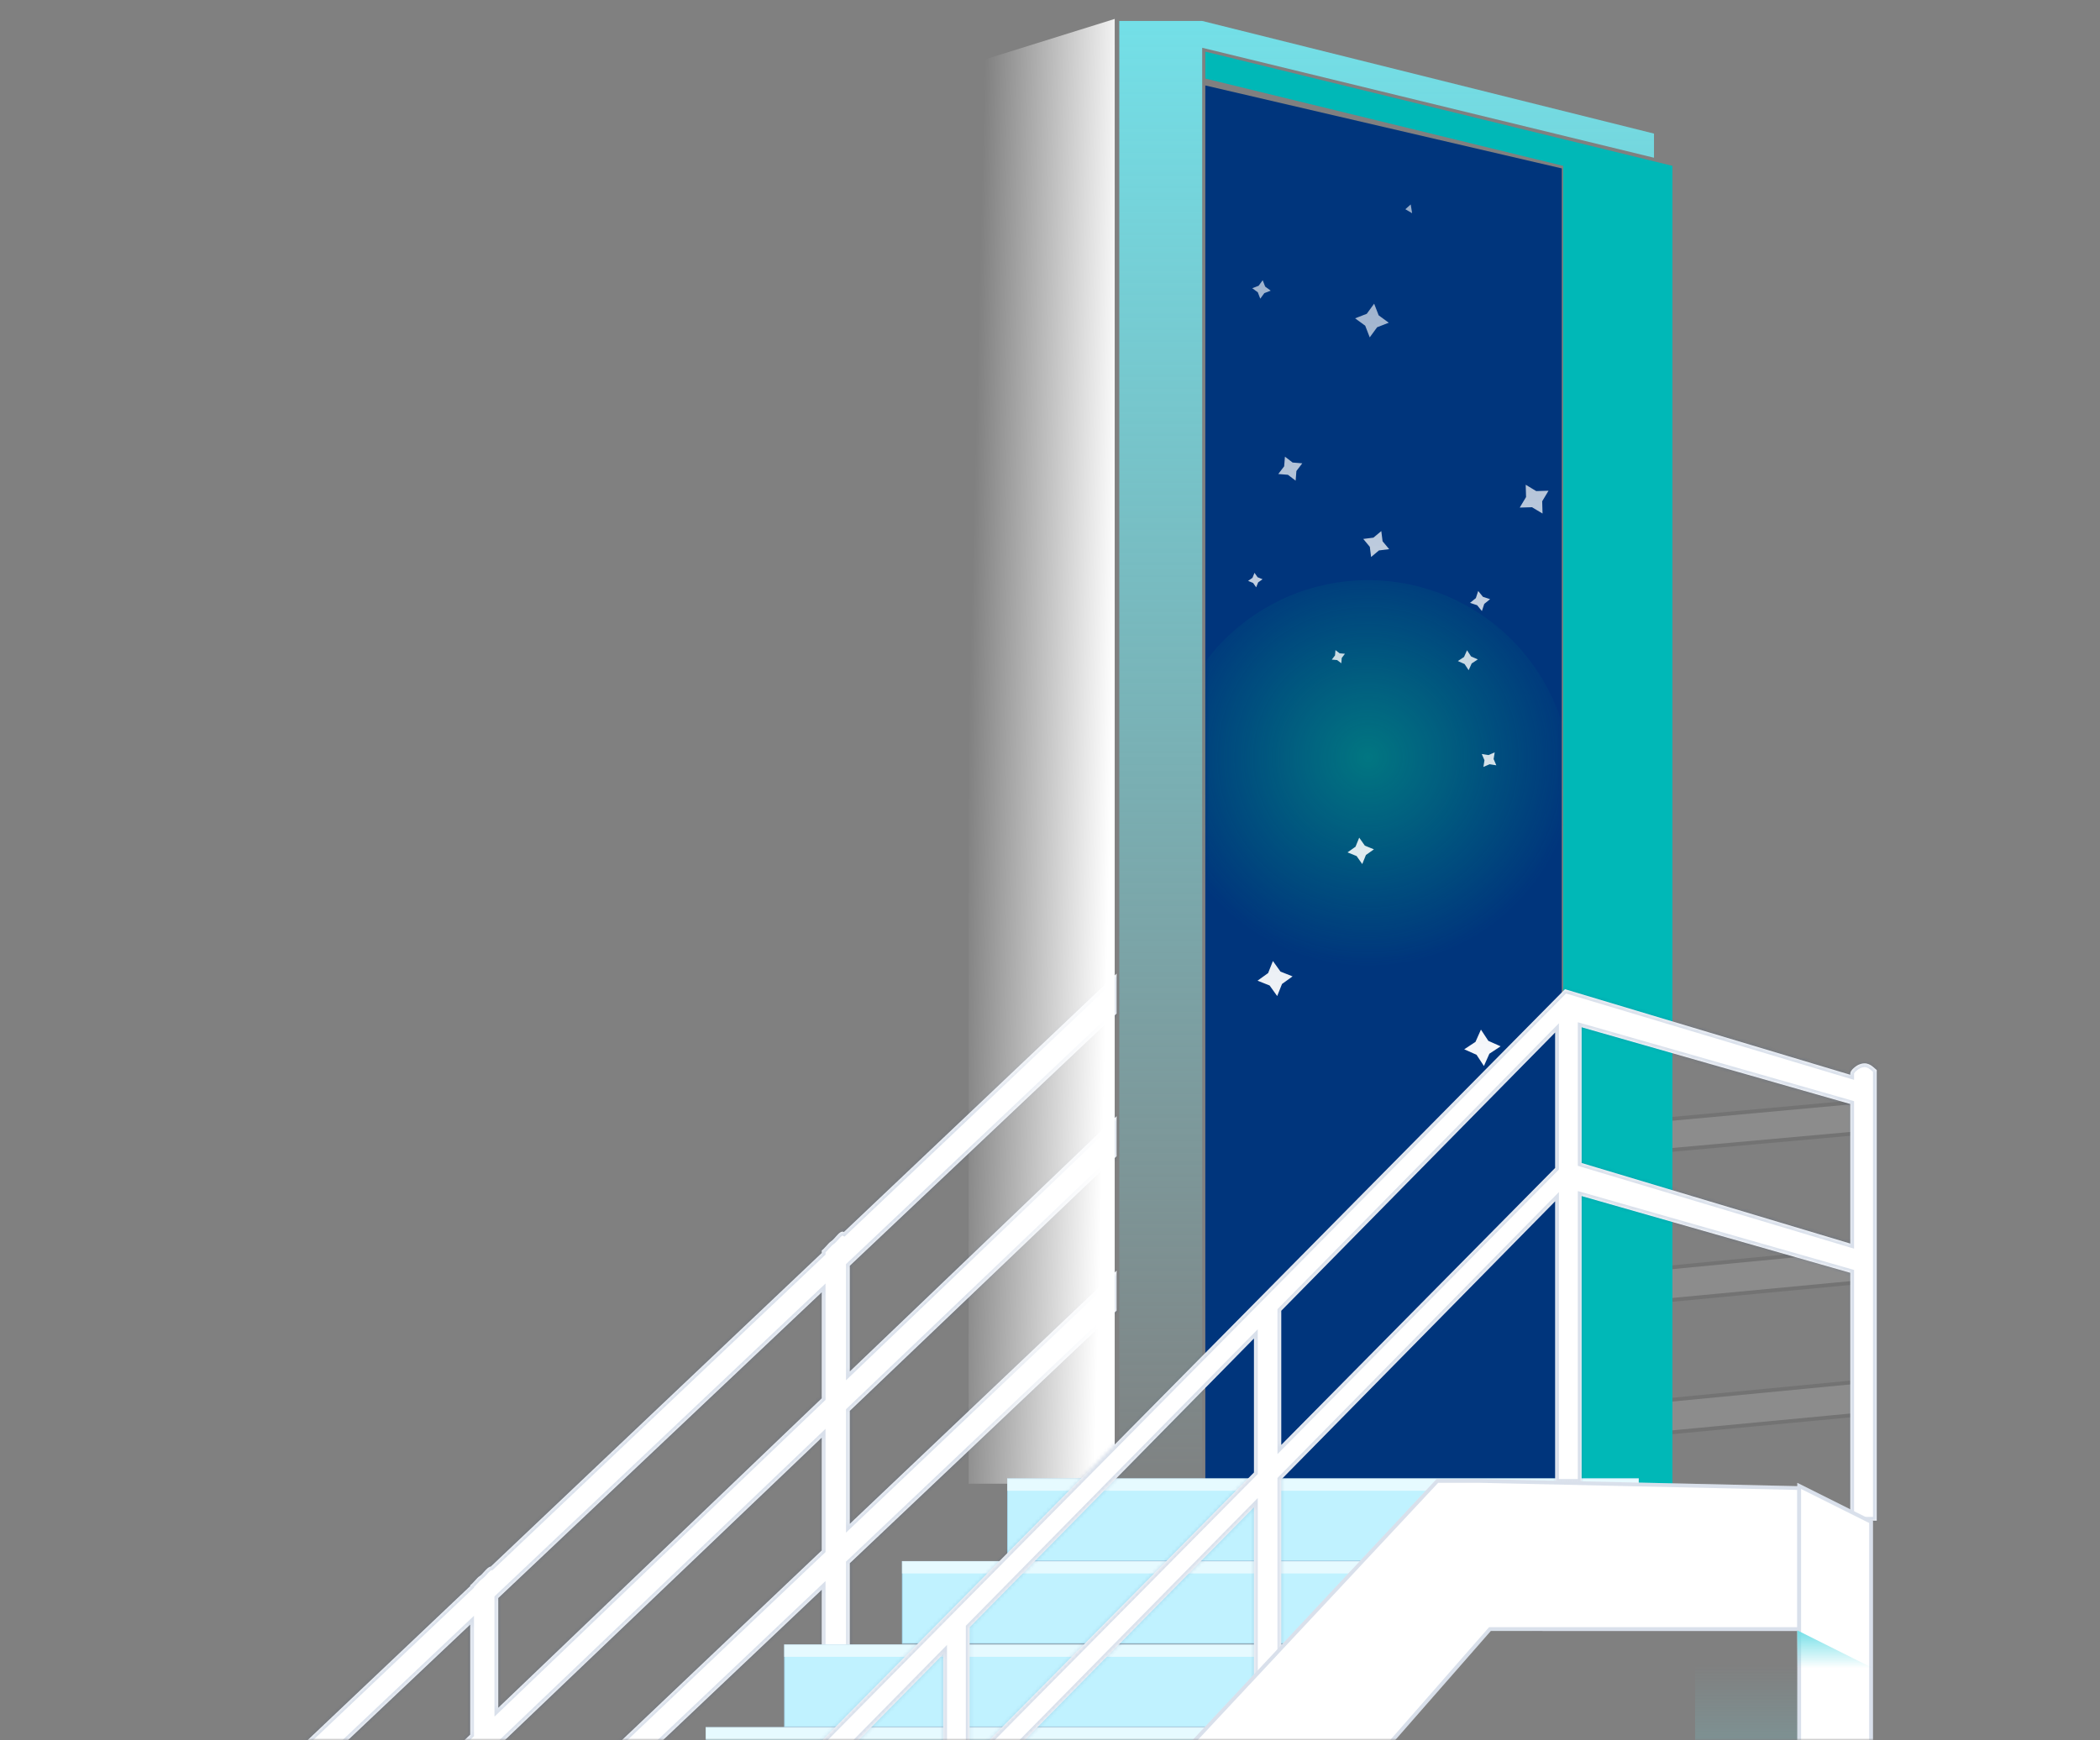 <svg width="555" height="460" viewBox="0 0 555 460" fill="none" xmlns="http://www.w3.org/2000/svg">
<rect x="0" y="0" width="555" height="460" fill="#808080" stroke="none"/>
<mask id="mask0_1880_49153" style="mask-type:alpha" maskUnits="userSpaceOnUse" x="0" y="0" width="555" height="460">
<rect width="555" height="460" fill="#C4C4C4"/>
</mask>
<g mask="url(#mask0_1880_49153)">
<g opacity="0.1">
<path fill-rule="evenodd" clip-rule="evenodd" d="M494 291L364 302.915V311L494 299.298V291ZM494 330L364 342.511V351L494 338.713V330ZM364 377.511L494 365V373.713L364 386V377.511Z" fill="white"/>
<path d="M364 302.915L363.954 302.417L363.5 302.459V302.915H364ZM494 291H494.5V290.452L493.954 290.502L494 291ZM364 311H363.5V311.547L364.045 311.498L364 311ZM494 299.298L494.045 299.796L494.5 299.755V299.298H494ZM364 342.511L363.952 342.013L363.5 342.056V342.511H364ZM494 330H494.5V329.45L493.952 329.502L494 330ZM364 351H363.5V351.549L364.047 351.498L364 351ZM494 338.713L494.047 339.211L494.5 339.168V338.713H494ZM494 365H494.5V364.45L493.952 364.502L494 365ZM364 377.511L363.952 377.013L363.5 377.056V377.511H364ZM494 373.713L494.047 374.211L494.5 374.168V373.713H494ZM364 386H363.5V386.549L364.047 386.498L364 386ZM364.046 303.413L494.046 291.498L493.954 290.502L363.954 302.417L364.046 303.413ZM364.5 311V302.915H363.5V311H364.5ZM493.955 298.8L363.955 310.502L364.045 311.498L494.045 299.796L493.955 298.8ZM493.5 291V299.298H494.5V291H493.5ZM364.048 343.008L494.048 330.498L493.952 329.502L363.952 342.013L364.048 343.008ZM364.5 351V342.511H363.5V351H364.5ZM493.953 338.215L363.953 350.502L364.047 351.498L494.047 339.211L493.953 338.215ZM493.5 330V338.713H494.5V330H493.5ZM493.952 364.502L363.952 377.013L364.048 378.008L494.048 365.498L493.952 364.502ZM494.5 373.713V365H493.5V373.713H494.5ZM364.047 386.498L494.047 374.211L493.953 373.215L363.953 385.502L364.047 386.498ZM363.5 377.511V386H364.5V377.511H363.5Z" fill="black"/>
</g>
<mask id="path-4-inside-1_1880_49153" fill="white">
<path fill-rule="evenodd" clip-rule="evenodd" d="M33.462 505.353L-3.5 542.526V552.5L33.462 515.327L124.268 429.47V458.565L33.462 545.466H27V555.456H33.462L124.268 468.759V498.079L33.462 584.286H27V594.276H33.462L124.268 508.273V537.136H131.683V501.25L217.174 420.281V449.464H224.589V413.258L295.101 346.475V335.898L224.589 402.839V372.977L295.101 305.655V295.078L224.589 362.558V334.616L295.101 267.946V257.385L223.034 325.687C222.346 325.301 221.608 326.126 220.852 326.972C220.434 327.439 220.01 327.912 219.587 328.191C219.249 328.412 218.814 328.897 218.379 329.381C217.945 329.864 217.511 330.347 217.174 330.569V331.241L129.709 414.136C129.144 414.175 128.55 414.834 127.945 415.506C127.527 415.97 127.104 416.44 126.681 416.717C126.343 416.937 125.908 417.418 125.473 417.899C125.038 418.378 124.604 418.858 124.268 419.078V419.293L33.462 505.353ZM217.174 341.627L131.683 422.459V451.469L217.174 369.654V341.627ZM217.174 380.057L131.683 461.679V491.04L217.174 409.878V380.057Z"/>
</mask>
<path fill-rule="evenodd" clip-rule="evenodd" d="M33.462 505.353L-3.5 542.526V552.5L33.462 515.327L124.268 429.47V458.565L33.462 545.466H27V555.456H33.462L124.268 468.759V498.079L33.462 584.286H27V594.276H33.462L124.268 508.273V537.136H131.683V501.25L217.174 420.281V449.464H224.589V413.258L295.101 346.475V335.898L224.589 402.839V372.977L295.101 305.655V295.078L224.589 362.558V334.616L295.101 267.946V257.385L223.034 325.687C222.346 325.301 221.608 326.126 220.852 326.972C220.434 327.439 220.01 327.912 219.587 328.191C219.249 328.412 218.814 328.897 218.379 329.381C217.945 329.864 217.511 330.347 217.174 330.569V331.241L129.709 414.136C129.144 414.175 128.55 414.834 127.945 415.506C127.527 415.97 127.104 416.44 126.681 416.717C126.343 416.937 125.908 417.418 125.473 417.899C125.038 418.378 124.604 418.858 124.268 419.078V419.293L33.462 505.353ZM217.174 341.627L131.683 422.459V451.469L217.174 369.654V341.627ZM217.174 380.057L131.683 461.679V491.04L217.174 409.878V380.057Z" fill="white"/>
<path d="M-3.5 542.526L-4.209 541.821L-4.5 542.114V542.526H-3.5ZM33.462 505.353L32.774 504.628L32.763 504.638L32.753 504.648L33.462 505.353ZM-3.5 552.5H-4.5V554.924L-2.791 553.205L-3.5 552.5ZM33.462 515.327L32.775 514.6L32.764 514.611L32.753 514.622L33.462 515.327ZM124.268 429.47H125.268V427.148L123.581 428.743L124.268 429.47ZM124.268 458.565L124.959 459.288L125.268 458.992V458.565H124.268ZM33.462 545.466V546.466H33.863L34.153 546.188L33.462 545.466ZM27 545.466V544.466H26V545.466H27ZM27 555.456H26V556.456H27V555.456ZM33.462 555.456V556.456H33.863L34.153 556.179L33.462 555.456ZM124.268 468.759H125.268V466.422L123.577 468.036L124.268 468.759ZM124.268 498.079L124.956 498.804L125.268 498.509V498.079H124.268ZM33.462 584.286V585.286H33.861L34.151 585.011L33.462 584.286ZM27 584.286V583.286H26V584.286H27ZM27 594.276H26V595.276H27V594.276ZM33.462 594.276V595.276H33.86L34.15 595.002L33.462 594.276ZM124.268 508.273H125.268V505.949L123.58 507.547L124.268 508.273ZM124.268 537.136H123.268V538.136H124.268V537.136ZM131.683 537.136V538.136H132.683V537.136H131.683ZM131.683 501.25L130.995 500.524L130.683 500.82V501.25H131.683ZM217.174 420.281H218.174V417.957L216.486 419.555L217.174 420.281ZM217.174 449.464H216.174V450.464H217.174V449.464ZM224.589 449.464V450.464H225.589V449.464H224.589ZM224.589 413.258L223.901 412.532L223.589 412.828V413.258H224.589ZM295.101 346.475L295.789 347.201L296.101 346.906V346.475H295.101ZM295.101 335.898H296.101V333.57L294.413 335.173L295.101 335.898ZM224.589 402.839H223.589V405.167L225.277 403.564L224.589 402.839ZM224.589 372.977L223.898 372.254L223.589 372.549V372.977H224.589ZM295.101 305.655L295.792 306.379L296.101 306.083V305.655H295.101ZM295.101 295.078H296.101V292.737L294.41 294.355L295.101 295.078ZM224.589 362.558H223.589V364.899L225.28 363.28L224.589 362.558ZM224.589 334.616L223.902 333.889L223.589 334.185V334.616H224.589ZM295.101 267.946L295.788 268.672L296.101 268.377V267.946H295.101ZM295.101 257.385H296.101V255.06L294.413 256.66L295.101 257.385ZM223.034 325.687L222.543 326.559L223.186 326.921L223.722 326.413L223.034 325.687ZM220.852 326.972L220.106 326.305L220.852 326.972ZM219.587 328.191L220.136 329.026L219.587 328.191ZM218.379 329.381L219.123 330.049V330.049L218.379 329.381ZM217.174 330.569L216.624 329.734L216.174 330.03V330.569H217.174ZM217.174 331.241L217.862 331.967L218.174 331.671V331.241H217.174ZM129.709 414.136L129.779 415.133L130.137 415.108L130.397 414.861L129.709 414.136ZM127.945 415.506L127.202 414.837V414.837L127.945 415.506ZM126.681 416.717L127.227 417.554L126.681 416.717ZM125.473 417.899L124.731 417.228L125.473 417.899ZM124.268 419.078L123.721 418.241L123.268 418.537V419.078H124.268ZM124.268 419.293L124.955 420.019L125.268 419.723V419.293H124.268ZM217.174 341.627H218.174V339.305L216.487 340.9L217.174 341.627ZM131.683 422.459L130.996 421.732L130.683 422.028V422.459H131.683ZM131.683 451.469H130.683V453.81L132.374 452.191L131.683 451.469ZM217.174 369.654L217.865 370.377L218.174 370.081V369.654H217.174ZM217.174 380.057H218.174V377.719L216.483 379.333L217.174 380.057ZM131.683 461.679L130.992 460.956L130.683 461.252V461.679H131.683ZM131.683 491.04H130.683V493.368L132.371 491.765L131.683 491.04ZM217.174 409.878L217.862 410.604L218.174 410.308V409.878H217.174ZM-2.791 543.231L34.171 506.059L32.753 504.648L-4.209 541.821L-2.791 543.231ZM-2.5 552.5V542.526H-4.5V552.5H-2.5ZM32.753 514.622L-4.209 551.795L-2.791 553.205L34.171 516.032L32.753 514.622ZM123.581 428.743L32.775 514.6L34.149 516.054L124.955 430.197L123.581 428.743ZM125.268 458.565V429.47H123.268V458.565H125.268ZM34.153 546.188L124.959 459.288L123.576 457.843L32.77 544.743L34.153 546.188ZM27 546.466H33.462V544.466H27V546.466ZM28 555.456V545.466H26V555.456H28ZM33.462 554.456H27V556.456H33.462V554.456ZM123.577 468.036L32.771 554.732L34.153 556.179L124.958 469.482L123.577 468.036ZM125.268 498.079V468.759H123.268V498.079H125.268ZM34.151 585.011L124.956 498.804L123.579 497.354L32.773 583.56L34.151 585.011ZM27 585.286H33.462V583.286H27V585.286ZM28 594.276V584.286H26V594.276H28ZM33.462 593.276H27V595.276H33.462V593.276ZM123.58 507.547L32.774 593.549L34.15 595.002L124.955 508.999L123.58 507.547ZM125.268 537.136V508.273H123.268V537.136H125.268ZM131.683 536.136H124.268V538.136H131.683V536.136ZM130.683 501.25V537.136H132.683V501.25H130.683ZM216.486 419.555L130.995 500.524L132.37 501.976L217.861 421.007L216.486 419.555ZM216.174 420.281V449.464H218.174V420.281H216.174ZM217.174 450.464H224.589V448.464H217.174V450.464ZM225.589 449.464V413.258H223.589V449.464H225.589ZM294.414 345.749L223.901 412.532L225.277 413.984L295.789 347.201L294.414 345.749ZM294.101 335.898V346.475H296.101V335.898H294.101ZM225.277 403.564L295.79 336.623L294.413 335.173L223.9 402.114L225.277 403.564ZM225.589 402.839V372.977H223.589V402.839H225.589ZM294.411 304.932L223.898 372.254L225.279 373.7L295.792 306.379L294.411 304.932ZM294.101 295.078V305.655H296.101V295.078H294.101ZM225.28 363.28L295.793 295.8L294.41 294.355L223.897 361.836L225.28 363.28ZM225.589 362.558V334.616H223.589V362.558H225.589ZM294.414 267.219L223.902 333.889L225.276 335.342L295.788 268.672L294.414 267.219ZM294.101 257.385V267.946H296.101V257.385H294.101ZM223.722 326.413L295.789 258.111L294.413 256.66L222.346 324.962L223.722 326.413ZM223.524 324.816C222.664 324.332 221.858 324.713 221.383 325.057C220.911 325.397 220.46 325.909 220.106 326.305L221.597 327.638C221.999 327.188 222.295 326.865 222.554 326.678C222.675 326.591 222.723 326.583 222.708 326.586C222.665 326.595 222.594 326.587 222.543 326.559L223.524 324.816ZM220.106 326.305C219.659 326.805 219.328 327.164 219.038 327.355L220.136 329.026C220.692 328.661 221.208 328.073 221.597 327.638L220.106 326.305ZM219.038 327.355C218.775 327.527 218.521 327.768 218.306 327.987C218.082 328.215 217.849 328.475 217.635 328.713L219.123 330.049C219.344 329.803 219.546 329.578 219.733 329.388C219.929 329.188 220.061 329.076 220.136 329.026L219.038 327.355ZM217.635 328.713C217.414 328.958 217.213 329.183 217.026 329.373C216.831 329.572 216.699 329.684 216.624 329.734L217.724 331.404C217.985 331.232 218.239 330.992 218.454 330.773C218.677 330.546 218.909 330.287 219.123 330.049L217.635 328.713ZM216.174 330.569V331.241H218.174V330.569H216.174ZM130.397 414.861L217.862 331.967L216.486 330.515L129.021 413.41L130.397 414.861ZM128.688 416.175C129.003 415.826 129.258 415.546 129.495 415.342C129.753 415.119 129.834 415.129 129.779 415.133L129.639 413.138C129.019 413.182 128.52 413.541 128.19 413.826C127.837 414.129 127.493 414.514 127.202 414.837L128.688 416.175ZM127.227 417.554C127.783 417.191 128.3 416.607 128.688 416.175L127.202 414.837C126.755 415.333 126.425 415.689 126.134 415.879L127.227 417.554ZM126.214 418.57C126.435 418.325 126.638 418.102 126.825 417.913C127.02 417.715 127.152 417.603 127.227 417.554L126.134 415.879C125.872 416.05 125.617 416.289 125.402 416.507C125.178 416.733 124.945 416.991 124.731 417.228L126.214 418.57ZM124.815 419.915C125.076 419.744 125.33 419.506 125.545 419.289C125.768 419.063 126.001 418.806 126.214 418.57L124.731 417.228C124.511 417.471 124.309 417.694 124.122 417.883C123.927 418.08 123.796 418.192 123.721 418.241L124.815 419.915ZM125.268 419.293V419.078H123.268V419.293H125.268ZM34.15 506.079L124.955 420.019L123.58 418.567L32.774 504.628L34.15 506.079ZM216.487 340.9L130.996 421.732L132.37 423.186L217.861 342.353L216.487 340.9ZM130.683 422.459V451.469H132.683V422.459H130.683ZM132.374 452.191L217.865 370.377L216.482 368.932L130.991 450.746L132.374 452.191ZM216.174 341.627V369.654H218.174V341.627H216.174ZM216.483 379.333L130.992 460.956L132.373 462.403L217.864 380.78L216.483 379.333ZM130.683 461.679V491.04H132.683V461.679H130.683ZM132.371 491.765L217.862 410.604L216.485 409.153L130.994 490.314L132.371 491.765ZM216.174 380.057V409.878H218.174V380.057H216.174Z" fill="#00357C" fill-opacity="0.15" mask="url(#path-4-inside-1_1880_49153)"/>
<path d="M412.761 44.522L318.549 22.593V394.569H412.761V44.522Z" fill="#00357C"/>
<mask id="mask1_1880_49153" style="mask-type:alpha" maskUnits="userSpaceOnUse" x="318" y="22" width="95" height="373">
<path d="M412.761 44.522L318.549 22.593V394.569H412.761V44.522Z" fill="#00357C"/>
</mask>
<g mask="url(#mask1_1880_49153)">
<circle opacity="0.44" cx="361.552" cy="207.058" r="53.681" fill="url(#paint0_radial_1880_49153)"/>
<path d="M755.032 330.407L757.141 329.314L759.509 329.532L758.415 327.42L758.634 325.052L756.524 326.145L754.156 325.927L755.249 328.039L755.032 330.407ZM642.58 312.202L644.142 309.799L646.754 308.619L644.352 307.056L643.174 304.442L641.611 306.845L638.999 308.025L641.401 309.589L642.58 312.202ZM518.845 304.171L521.85 302.862L525.088 303.383L523.781 300.374L524.299 297.135L521.294 298.444L518.056 297.924L519.363 300.932L518.845 304.171ZM676.365 295.627L677.25 294.307L678.707 293.675L677.39 292.789L676.758 291.331L675.872 292.65L674.415 293.282L675.733 294.169L676.365 295.627ZM628.742 262.774L630.112 262.11L631.623 262.291L630.96 260.921L631.14 259.408L629.771 260.073L628.26 259.892L628.923 261.262L628.742 262.774ZM764.423 260.907L765.521 260.002L766.933 259.832L766.029 258.735L765.859 257.321L764.762 258.226L763.349 258.396L764.253 259.494L764.423 260.907ZM668.972 259.114L670.642 257.332L673.009 256.733L671.228 255.061L670.63 252.693L668.96 254.475L666.593 255.074L668.373 256.745L668.972 259.114ZM850.064 258.156L852.068 256.504L854.644 256.196L852.994 254.191L852.685 251.612L850.682 253.263L848.105 253.572L849.755 255.577L850.064 258.156ZM392.178 281.81L393.624 278.559L396.595 276.603L393.346 275.156L391.392 272.184L389.946 275.434L386.975 277.39L390.224 278.837L392.178 281.81ZM-124.119 239.858L-122.395 238.068L-119.98 237.49L-121.768 235.766L-122.346 233.349L-124.067 235.139L-126.486 235.716L-124.694 237.44L-124.119 239.858ZM360.023 228.424L360.996 226.023L363.111 224.529L360.714 223.554L359.219 221.438L358.243 223.838L356.128 225.333L358.528 226.308L360.023 228.424ZM430.034 226.39L431.754 224.6L434.173 224.023L432.381 222.299L431.807 219.881L430.083 221.672L427.667 222.249L429.455 223.973L430.034 226.39ZM678.295 217.128L679.451 216.529L680.748 216.648L680.15 215.491L680.269 214.194L679.112 214.792L677.815 214.673L678.414 215.83L678.295 217.128ZM914.172 214.956L915.147 212.556L917.262 211.061L914.863 210.086L913.369 207.97L912.395 210.37L910.28 211.865L912.679 212.84L914.172 214.956ZM616.669 207.152L617.526 205.834L618.957 205.188L617.64 204.331L616.995 202.899L616.138 204.216L614.707 204.862L616.024 205.719L616.669 207.152ZM392.04 202.75L393.685 202.033L395.458 202.318L394.745 200.669L395.026 198.894L393.381 199.612L391.608 199.326L392.322 200.975L392.04 202.75ZM718.183 190.989L718.523 189.953L719.368 189.265L718.333 188.925L717.645 188.079L717.305 189.115L716.461 189.803L717.495 190.144L718.183 190.989ZM-93.629 190.644L-92.837 188.862L-91.206 187.79L-92.987 186.998L-94.058 185.368L-94.85 187.15L-96.48 188.222L-94.7 189.015L-93.629 190.644ZM771.062 189.534L772.333 186.339L775.127 184.335L771.933 183.063L769.93 180.267L768.659 183.462L765.866 185.467L769.059 186.739L771.062 189.534ZM631.133 178.058L632.049 177.081L633.346 176.753L632.369 175.837L632.041 174.539L631.126 175.516L629.829 175.844L630.804 176.76L631.133 178.058ZM388.145 177.176L388.937 175.395L390.564 174.323L388.783 173.53L387.713 171.901L386.92 173.682L385.294 174.754L387.07 175.547L388.145 177.176ZM354.49 175.339L354.603 173.942L355.452 172.827L354.054 172.714L352.943 171.865L352.826 173.262L351.977 174.377L353.374 174.49L354.49 175.339ZM908.64 161.872L908.753 160.475L909.602 159.36L908.206 159.247L907.091 158.397L906.978 159.794L906.129 160.909L907.526 161.023L908.64 161.872ZM825.165 160.135L825.785 158.245L827.326 156.989L825.438 156.368L824.183 154.826L823.562 156.715L822.021 157.971L823.91 158.592L825.165 160.135ZM-36.337 156.787C-36.18 156.454 -36.022 156.123 -35.864 155.791L-37.044 155.94L-36.337 156.787ZM649.871 154.789L650.959 152.348L653.19 150.88L650.751 149.791L649.284 147.558L648.196 149.999L645.965 151.467L648.404 152.556L649.871 154.789ZM765.507 153.859L766.041 152.543L767.2 151.725L765.886 151.19L765.067 150.03L764.533 151.346L763.374 152.165L764.689 152.699L765.507 153.859ZM-146.477 149.231L-146.571 145.983L-144.899 143.196L-148.145 143.29L-150.932 141.616L-150.838 144.865L-152.51 147.651L-149.264 147.557L-146.477 149.231ZM362.361 147.248L364.442 145.511L367.136 145.172L365.396 143.088L365.058 140.396L362.977 142.134L360.288 142.472L362.023 144.556L362.361 147.248ZM687.08 139.927L687.777 138.176L689.307 137.078L687.557 136.381L686.46 134.848L685.763 136.599L684.232 137.698L685.982 138.395L687.08 139.927ZM407.672 135.763L407.578 132.515L409.25 129.729L406.004 129.822L403.221 128.148L403.315 131.397L401.64 134.184L404.889 134.09L407.672 135.763ZM620.665 120.886L621.261 119.548L622.484 118.744L621.147 118.147L620.343 116.923L619.748 118.261L618.524 119.066L619.861 119.662L620.665 120.886ZM549.046 116.754L550.188 115.802L551.66 115.616L550.71 114.474L550.526 112.999L549.384 113.951L547.907 114.136L548.862 115.278L549.046 116.754ZM-52.144 116.587L-52.163 115.245L-51.453 114.106L-52.794 114.124L-53.932 113.415L-53.917 114.758L-54.623 115.897L-53.282 115.878L-52.144 116.587ZM502.005 103.119L501.99 101.778L502.696 100.639L501.355 100.657L500.217 99.948L500.236 101.29L499.526 102.429L500.867 102.411L502.005 103.119ZM848.313 101.534L848.52 98.985L850.069 96.951L847.521 96.743L845.488 95.194L845.281 97.743L843.732 99.778L846.281 99.985L848.313 101.534ZM2.075 101.365C2.424 101.004 2.766 100.656 3.119 100.298L3.078 99.175L4.524 96.724L1.68 96.828L-0.769 95.381L-0.664 98.225L-2.11 100.677L0.734 100.572L2.075 101.365ZM-124.457 94.691L-122.872 91.852L-120.01 90.316L-122.846 88.732L-124.382 85.866L-125.964 88.705L-128.83 90.241L-125.994 91.826L-124.457 94.691ZM362.003 89.185L363.952 86.512L367.036 85.315L364.362 83.364L363.167 80.279L361.218 82.952L358.134 84.149L360.805 86.1L362.003 89.185ZM557.332 88.552L557.227 85.707L558.673 83.257L555.833 83.361L553.384 81.914L553.486 84.758L552.039 87.209L554.883 87.105L557.332 88.552ZM569.953 84.587L569.897 83.028L570.686 81.685L569.131 81.742L567.79 80.949L567.846 82.508L567.053 83.851L568.609 83.794L569.953 84.587ZM625.967 81.903L625.934 79.456L627.226 77.376L624.78 77.409L622.702 76.117L622.735 78.565L621.443 80.644L623.89 80.611L625.967 81.903ZM429.696 81.224L431.277 78.384L434.143 76.849L431.303 75.265L429.767 72.398L428.186 75.238L425.32 76.774L428.159 78.358L429.696 81.224ZM766.592 77.554L767.661 76.089L769.35 75.432L767.887 74.363L767.231 72.673L766.162 74.138L764.473 74.794L765.936 75.863L766.592 77.554ZM916.153 75.718L918.103 73.045L921.186 71.847L918.514 69.896L917.317 66.811L915.368 69.484L912.285 70.682L914.956 72.633L916.153 75.718ZM704.632 69.923L706.096 68.618L708.031 68.31L706.727 66.845L706.419 64.908L704.956 66.213L703.02 66.522L704.324 67.986L704.632 69.923ZM373.201 56.365L372.833 54.048L371.417 55.31C372.014 55.659 372.608 56.01 373.201 56.365ZM89.022 317.909L87.46 320.313L84.849 321.492L87.249 323.056L88.429 325.669L89.992 323.266L92.602 322.086L90.202 320.523L89.022 317.909ZM806.351 52.643L803.681 55.024L800.149 55.587L802.528 58.259L803.091 61.793L805.761 59.413L809.292 58.85L806.913 56.178L806.351 52.643ZM-29.85 310.602L-32.859 311.912L-36.093 311.391L-34.786 314.399L-35.305 317.639L-32.3 316.329L-29.065 316.85L-30.372 313.841L-29.85 310.602ZM122.608 304.799L121.721 306.117L120.264 306.75L121.582 307.636L122.214 309.094L123.1 307.775L124.557 307.143L123.239 306.256L122.608 304.799ZM76.991 272.876L75.62 273.54L74.11 273.359L74.771 274.73L74.591 276.241L75.962 275.578L77.472 275.758L76.811 274.388L76.991 272.876ZM211.708 270.788L210.611 271.693L209.199 271.863L210.104 272.961L210.273 274.374L211.37 273.469L212.782 273.3L211.877 272.202L211.708 270.788ZM116.478 266.16L114.81 267.942L112.443 268.541L114.224 270.213L114.821 272.581L116.493 270.799L118.859 270.201L117.079 268.529L116.478 266.16ZM298.536 265.08L296.53 266.731L293.953 267.04L295.606 269.044L295.914 271.623L297.916 269.972L300.493 269.663L298.844 267.658L298.536 265.08ZM6.128 249.461L4.678 252.712L1.71 254.668L4.956 256.115L6.913 259.088L8.359 255.837L11.33 253.881L8.081 252.434L6.128 249.461ZM126.12 227.661L124.963 228.26L123.663 228.141L124.264 229.298L124.144 230.596L125.301 229.996L126.597 230.116L126 228.958L126.12 227.661ZM62.845 216.366L61.988 217.683L60.557 218.329L61.872 219.186L62.518 220.619L63.374 219.302L64.805 218.655L63.491 217.798L62.845 216.366ZM-2.302 212.362L-3.947 213.079L-5.724 212.794L-5.006 214.442L-5.292 216.218L-3.643 215.5L-1.869 215.786L-2.587 214.137L-2.302 212.362ZM163.496 201.547L163.154 202.582L162.309 203.271L163.345 203.611L164.033 204.456L164.371 203.421L165.216 202.732L164.183 202.392L163.496 201.547ZM336.412 254.051L335.142 257.246L332.348 259.25L335.54 260.522L337.543 263.317L338.816 260.122L341.607 258.118L338.414 256.846L336.412 254.051ZM77.889 188.006L76.976 188.983L75.676 189.311L76.653 190.227L76.983 191.525L77.896 190.549L79.196 190.221L78.219 189.304L77.889 188.006ZM390.665 156.23L390.045 158.12L388.501 159.376L390.39 159.996L391.645 161.539L392.265 159.649L393.809 158.393L391.919 157.772L390.665 156.23ZM95.134 161.026L94.045 163.467L91.813 164.935L94.255 166.023L95.72 168.256L96.809 165.815L99.041 164.347L96.599 163.259L95.134 161.026ZM331.547 151.434L331.014 152.75L329.853 153.569L331.168 154.103L331.987 155.263L332.52 153.948L333.681 153.129L332.366 152.594L331.547 151.434ZM132.31 148.316L131.612 150.067L130.083 151.165L131.83 151.863L132.93 153.395L133.625 151.643L135.158 150.545L133.407 149.848L132.31 148.316ZM66.192 130.391L65.598 131.729L64.373 132.533L65.711 133.13L66.514 134.353L67.112 133.016L68.333 132.212L66.995 131.615L66.192 130.391ZM-3.627 126.466L-4.769 127.418L-6.242 127.603L-5.292 128.746L-5.107 130.221L-3.966 129.269L-2.489 129.083L-3.44 127.941L-3.627 126.466ZM339.591 120.724L339.385 123.274L337.833 125.308L340.384 125.516L342.416 127.065L342.623 124.516L344.17 122.482L341.624 122.274L339.591 120.724ZM13.637 94.416L13.693 95.975L12.9 97.319L14.459 97.261L15.8 98.055L15.744 96.495L16.537 95.153L14.978 95.209L13.637 94.416ZM68.55 89.584L68.584 92.033L67.292 94.111L69.737 94.079L71.815 95.371L71.785 92.923L73.073 90.844L70.628 90.877L68.55 89.584ZM333.711 74.077L332.644 75.542L330.954 76.198L332.419 77.267L333.072 78.958L334.143 77.493L335.833 76.836L334.368 75.767L333.711 74.077ZM152.268 78.376L150.807 79.681L148.868 79.99L150.172 81.454L150.48 83.39L151.945 82.085L153.879 81.777L152.576 80.313L152.268 78.376Z" fill="url(#paint1_linear_1880_49153)"/>
</g>
<path d="M413.135 43.842L318.549 20.761V13.659L441.999 43.842V395.381H413.135V43.842Z" fill="#00B8B7"/>
<path d="M317.722 5.537H295.809V400.815L317.722 401.878V12.627L437.127 41.697V35.316L317.722 5.537Z" fill="url(#paint2_linear_1880_49153)"/>
<path d="M256 17.044L294.602 5V392.228H256V17.044Z" fill="url(#paint3_linear_1880_49153)"/>
<path d="M433.106 390.825H266.178V412.687H433.106V390.825Z" fill="#C0F2FF"/>
<path d="M266.278 412.587V390.925H433.006V412.587H266.278Z" stroke="#00357C" stroke-opacity="0.15" stroke-width="0.2"/>
<path opacity="0.6" d="M433.106 390.825H266.178V394.096H433.106V390.825Z" fill="white"/>
<path d="M380.722 412.688H238.377V434.55H380.722V412.688Z" fill="#C0F2FF"/>
<path d="M238.477 434.45V412.788H380.622V434.45H238.477Z" stroke="#00357C" stroke-opacity="0.15" stroke-width="0.2"/>
<path opacity="0.6" d="M380.722 412.688H238.377V415.958H380.722V412.688Z" fill="white"/>
<path d="M363.309 434.723H207.238V456.585H363.309V434.723Z" fill="#C0F2FF"/>
<path d="M207.338 456.485V434.823H363.209V456.485H207.338Z" stroke="#00357C" stroke-opacity="0.15" stroke-width="0.2"/>
<path opacity="0.6" d="M363.309 434.723H207.238V437.993H363.309V434.723Z" fill="white"/>
<rect x="476" y="550" width="28" height="110" transform="rotate(-180 476 550)" fill="url(#paint4_linear_1880_49153)"/>
<path d="M328.407 456.585H186.496V478.448H328.407V456.585Z" fill="#C0F2FF"/>
<path d="M186.596 478.348V456.685H328.307V478.348H186.596Z" stroke="#00357C" stroke-opacity="0.15" stroke-width="0.2"/>
<path opacity="0.6" d="M328.407 456.585H186.496V459.856H328.407V456.585Z" fill="white"/>
<mask id="path-26-inside-2_1880_49153" fill="white">
<path fill-rule="evenodd" clip-rule="evenodd" d="M162.478 525.493V560.148L249.281 472.343V437.287L162.478 525.493ZM331.402 398.46L256.26 474.817V549.54H249.281V481.909L162.478 570.115V639H155.262V521.605C155.589 521.386 156.012 520.909 156.435 520.432L156.435 520.431C156.858 519.953 157.282 519.475 157.61 519.256C158.022 518.982 158.434 518.514 158.841 518.053C159.635 517.152 160.408 516.274 161.122 516.898L413.601 261.504L489 284.123V283.804C489 282.889 490.554 281.746 491.278 281.44C493.414 280.537 494.601 281.616 495.849 282.751C495.899 282.797 495.949 282.843 496 282.889V402H489V336.476L418 316.19V392H411V317.576L338.619 391.127V462.859H331.402V398.46ZM489 328.746V291.853L418 271.568V307.446L489 328.746ZM256.26 430.195V465.284L331.402 389.274V353.838L256.26 430.195ZM338.619 381.974V346.505L411 272.954V308.757L338.619 381.974Z"/>
</mask>
<path fill-rule="evenodd" clip-rule="evenodd" d="M162.478 525.493V560.148L249.281 472.343V437.287L162.478 525.493ZM331.402 398.46L256.26 474.817V549.54H249.281V481.909L162.478 570.115V639H155.262V521.605C155.589 521.386 156.012 520.909 156.435 520.432L156.435 520.431C156.858 519.953 157.282 519.475 157.61 519.256C158.022 518.982 158.434 518.514 158.841 518.053C159.635 517.152 160.408 516.274 161.122 516.898L413.601 261.504L489 284.123V283.804C489 282.889 490.554 281.746 491.278 281.44C493.414 280.537 494.601 281.616 495.849 282.751C495.899 282.797 495.949 282.843 496 282.889V402H489V336.476L418 316.19V392H411V317.576L338.619 391.127V462.859H331.402V398.46ZM489 328.746V291.853L418 271.568V307.446L489 328.746ZM256.26 430.195V465.284L331.402 389.274V353.838L256.26 430.195ZM338.619 381.974V346.505L411 272.954V308.757L338.619 381.974Z" fill="white"/>
<path d="M162.478 560.148H161.478V562.582L163.19 560.851L162.478 560.148ZM162.478 525.493L161.766 524.791L161.478 525.083V525.493H162.478ZM249.281 472.343L249.992 473.046L250.281 472.754V472.343H249.281ZM249.281 437.287H250.281V434.845L248.568 436.585L249.281 437.287ZM256.26 474.817L255.547 474.116L255.26 474.408V474.817H256.26ZM331.402 398.46H332.402V396.018L330.69 397.759L331.402 398.46ZM256.26 549.54V550.54H257.26V549.54H256.26ZM249.281 549.54H248.281V550.54H249.281V549.54ZM249.281 481.909H250.281V479.467L248.568 481.208L249.281 481.909ZM162.478 570.115L161.766 569.414L161.478 569.706V570.115H162.478ZM162.478 639V640H163.478V639H162.478ZM155.262 639H154.262V640H155.262V639ZM155.262 521.605L154.706 520.773L154.262 521.07V521.605H155.262ZM156.435 520.432L157.183 521.095L157.205 521.07L157.225 521.044L156.435 520.432ZM156.435 520.431L155.686 519.768L155.665 519.793L155.644 519.819L156.435 520.431ZM157.61 519.256L158.165 520.088H158.165L157.61 519.256ZM158.841 518.053L159.591 518.714H159.591L158.841 518.053ZM161.122 516.898L160.464 517.651L161.172 518.27L161.833 517.601L161.122 516.898ZM413.601 261.504L413.888 260.546L413.312 260.373L412.89 260.801L413.601 261.504ZM489 284.123L488.713 285.081L490 285.467V284.123H489ZM491.278 281.44L490.889 280.519L490.889 280.519L491.278 281.44ZM495.849 282.751L495.176 283.491L495.176 283.491L495.849 282.751ZM496 282.889H497V282.445L496.671 282.148L496 282.889ZM496 402V403H497V402H496ZM489 402H488V403H489V402ZM489 336.476H490V335.721L489.275 335.514L489 336.476ZM418 316.19L418.275 315.228L417 314.864V316.19H418ZM418 392V393H419V392H418ZM411 392H410V393H411V392ZM411 317.576H412V315.134L410.287 316.874L411 317.576ZM338.619 391.127L337.906 390.426L337.619 390.717V391.127H338.619ZM338.619 462.859V463.859H339.619V462.859H338.619ZM331.402 462.859H330.402V463.859H331.402V462.859ZM489 291.853H490V291.099L489.275 290.892L489 291.853ZM489 328.746L488.713 329.704L490 330.09V328.746H489ZM418 271.568L418.275 270.606L417 270.242V271.568H418ZM418 307.446H417V308.19L417.713 308.404L418 307.446ZM256.26 465.284H255.26V467.717L256.971 465.987L256.26 465.284ZM256.26 430.195L255.547 429.494L255.26 429.785V430.195H256.26ZM331.402 389.274L332.113 389.977L332.402 389.684V389.274H331.402ZM331.402 353.838H332.402V351.396L330.69 353.137L331.402 353.838ZM338.619 346.505L337.906 345.803L337.619 346.095V346.505H338.619ZM338.619 381.974H337.619V384.408L339.33 382.677L338.619 381.974ZM411 272.954H412V270.512L410.287 272.252L411 272.954ZM411 308.757L411.711 309.46L412 309.168V308.757H411ZM163.478 560.148V525.493H161.478V560.148H163.478ZM248.57 471.64L161.767 559.445L163.19 560.851L249.992 473.046L248.57 471.64ZM248.281 437.287V472.343H250.281V437.287H248.281ZM163.191 526.194L249.994 437.988L248.568 436.585L161.766 524.791L163.191 526.194ZM256.973 475.519L332.115 399.162L330.69 397.759L255.547 474.116L256.973 475.519ZM257.26 549.54V474.817H255.26V549.54H257.26ZM249.281 550.54H256.26V548.54H249.281V550.54ZM248.281 481.909V549.54H250.281V481.909H248.281ZM163.191 570.817L249.994 482.61L248.568 481.208L161.766 569.414L163.191 570.817ZM163.478 639V570.115H161.478V639H163.478ZM155.262 640H162.478V638H155.262V640ZM154.262 521.605V639H156.262V521.605H154.262ZM155.686 519.769C155.471 520.011 155.275 520.232 155.094 520.42C154.904 520.616 154.777 520.726 154.706 520.773L155.817 522.436C156.074 522.265 156.323 522.026 156.532 521.81C156.749 521.585 156.975 521.329 157.183 521.095L155.686 519.769ZM155.644 519.819L155.644 519.819L157.225 521.044L157.225 521.044L155.644 519.819ZM157.056 518.424C156.798 518.596 156.549 518.835 156.339 519.051C156.121 519.277 155.894 519.533 155.686 519.768L157.183 521.094C157.399 520.851 157.595 520.63 157.777 520.442C157.967 520.245 158.094 520.136 158.165 520.088L157.056 518.424ZM158.091 517.391C157.655 517.886 157.335 518.238 157.056 518.424L158.165 520.088C158.709 519.725 159.214 519.142 159.591 518.714L158.091 517.391ZM161.78 516.145C161.431 515.84 161.002 515.668 160.53 515.69C160.094 515.71 159.729 515.891 159.458 516.071C158.942 516.414 158.456 516.977 158.091 517.391L159.591 518.714C159.794 518.484 159.973 518.281 160.146 518.105C160.321 517.926 160.459 517.807 160.566 517.736C160.676 517.662 160.688 517.684 160.623 517.688C160.521 517.692 160.457 517.644 160.464 517.651L161.78 516.145ZM412.89 260.801L160.411 516.195L161.833 517.601L414.312 262.207L412.89 260.801ZM489.287 283.166L413.888 260.546L413.313 262.461L488.713 285.081L489.287 283.166ZM488 283.804V284.123H490V283.804H488ZM490.889 280.519C490.403 280.724 489.739 281.156 489.192 281.656C488.914 281.91 488.634 282.212 488.417 282.545C488.207 282.867 488 283.303 488 283.804H490C490 283.848 489.988 283.798 490.092 283.638C490.188 283.49 490.342 283.315 490.543 283.131C490.954 282.754 491.43 282.461 491.667 282.361L490.889 280.519ZM496.522 282.012C495.927 281.471 495.19 280.786 494.28 280.408C493.292 279.998 492.183 279.972 490.889 280.519L491.667 282.361C492.509 282.005 493.061 282.067 493.513 282.255C494.043 282.475 494.523 282.897 495.176 283.491L496.522 282.012ZM496.671 282.148C496.622 282.103 496.572 282.057 496.522 282.012L495.176 283.491C495.226 283.537 495.277 283.583 495.329 283.63L496.671 282.148ZM497 402V282.889H495V402H497ZM489 403H496V401H489V403ZM488 336.476V402H490V336.476H488ZM417.725 317.151L488.725 337.437L489.275 335.514L418.275 315.228L417.725 317.151ZM419 392V316.19H417V392H419ZM411 393H418V391H411V393ZM410 317.576V392H412V317.576H410ZM339.332 391.828L411.713 318.277L410.287 316.874L337.906 390.426L339.332 391.828ZM339.619 462.859V391.127H337.619V462.859H339.619ZM331.402 463.859H338.619V461.859H331.402V463.859ZM330.402 398.46V462.859H332.402V398.46H330.402ZM488 291.853V328.746H490V291.853H488ZM417.725 272.529L488.725 292.815L489.275 290.892L418.275 270.606L417.725 272.529ZM419 307.446V271.568H417V307.446H419ZM489.287 327.788L418.287 306.488L417.713 308.404L488.713 329.704L489.287 327.788ZM257.26 465.284V430.195H255.26V465.284H257.26ZM330.691 388.571L255.549 464.581L256.971 465.987L332.113 389.977L330.691 388.571ZM330.402 353.838V389.274H332.402V353.838H330.402ZM256.973 430.896L332.115 354.539L330.69 353.137L255.547 429.494L256.973 430.896ZM337.619 346.505V381.974H339.619V346.505H337.619ZM410.287 272.252L337.906 345.803L339.332 347.206L411.713 273.655L410.287 272.252ZM412 308.757V272.954H410V308.757H412ZM339.33 382.677L411.711 309.46L410.289 308.054L337.908 381.271L339.33 382.677Z" fill="#00357C" fill-opacity="0.15" mask="url(#path-26-inside-2_1880_49153)"/>
<path d="M379.654 391L175 610H237.334L393.996 431.16L476 431.164V392.899L391.238 391H379.654Z" fill="white"/>
<path d="M393.996 430.66L393.77 430.66L393.62 430.83L237.107 609.5H176.152L379.871 391.5H391.233H391.238L475.5 393.388V430.664L393.996 430.66Z" stroke="#00357C" stroke-opacity="0.15"/>
<path d="M475 392L495 402V559H475V392Z" fill="white"/>
<path d="M494.5 402.309V558.5H475.5V392.809L494.5 402.309Z" stroke="#00357C" stroke-opacity="0.15"/>
<path d="M495 441L475 431V441H495Z" fill="url(#paint5_linear_1880_49153)"/>
</g>
<defs>
<radialGradient id="paint0_radial_1880_49153" cx="0" cy="0" r="1" gradientUnits="userSpaceOnUse" gradientTransform="translate(361.552 200.211) scale(55.41)">
<stop stop-color="#02C988"/>
<stop offset="1" stop-color="#02C988" stop-opacity="0"/>
</radialGradient>
<linearGradient id="paint1_linear_1880_49153" x1="921.186" y1="300.565" x2="921.186" y2="59.778" gradientUnits="userSpaceOnUse">
<stop stop-color="white"/>
<stop offset="1" stop-color="white" stop-opacity="0.598"/>
</linearGradient>
<linearGradient id="paint2_linear_1880_49153" x1="366.468" y1="5.537" x2="366.468" y2="401.878" gradientUnits="userSpaceOnUse">
<stop stop-color="#73DFE7"/>
<stop offset="1" stop-color="#73DFE7" stop-opacity="0"/>
</linearGradient>
<linearGradient id="paint3_linear_1880_49153" x1="294.267" y1="189.882" x2="255.949" y2="188.945" gradientUnits="userSpaceOnUse">
<stop stop-color="white"/>
<stop offset="1" stop-color="white" stop-opacity="0"/>
</linearGradient>
<linearGradient id="paint4_linear_1880_49153" x1="490" y1="550" x2="490" y2="660" gradientUnits="userSpaceOnUse">
<stop stop-color="#73DFE7"/>
<stop offset="1" stop-color="#73DFE7" stop-opacity="0"/>
</linearGradient>
<linearGradient id="paint5_linear_1880_49153" x1="485" y1="431" x2="485" y2="441" gradientUnits="userSpaceOnUse">
<stop stop-color="#73DFE7"/>
<stop offset="1" stop-color="#73DFE7" stop-opacity="0"/>
</linearGradient>
</defs>
</svg>
